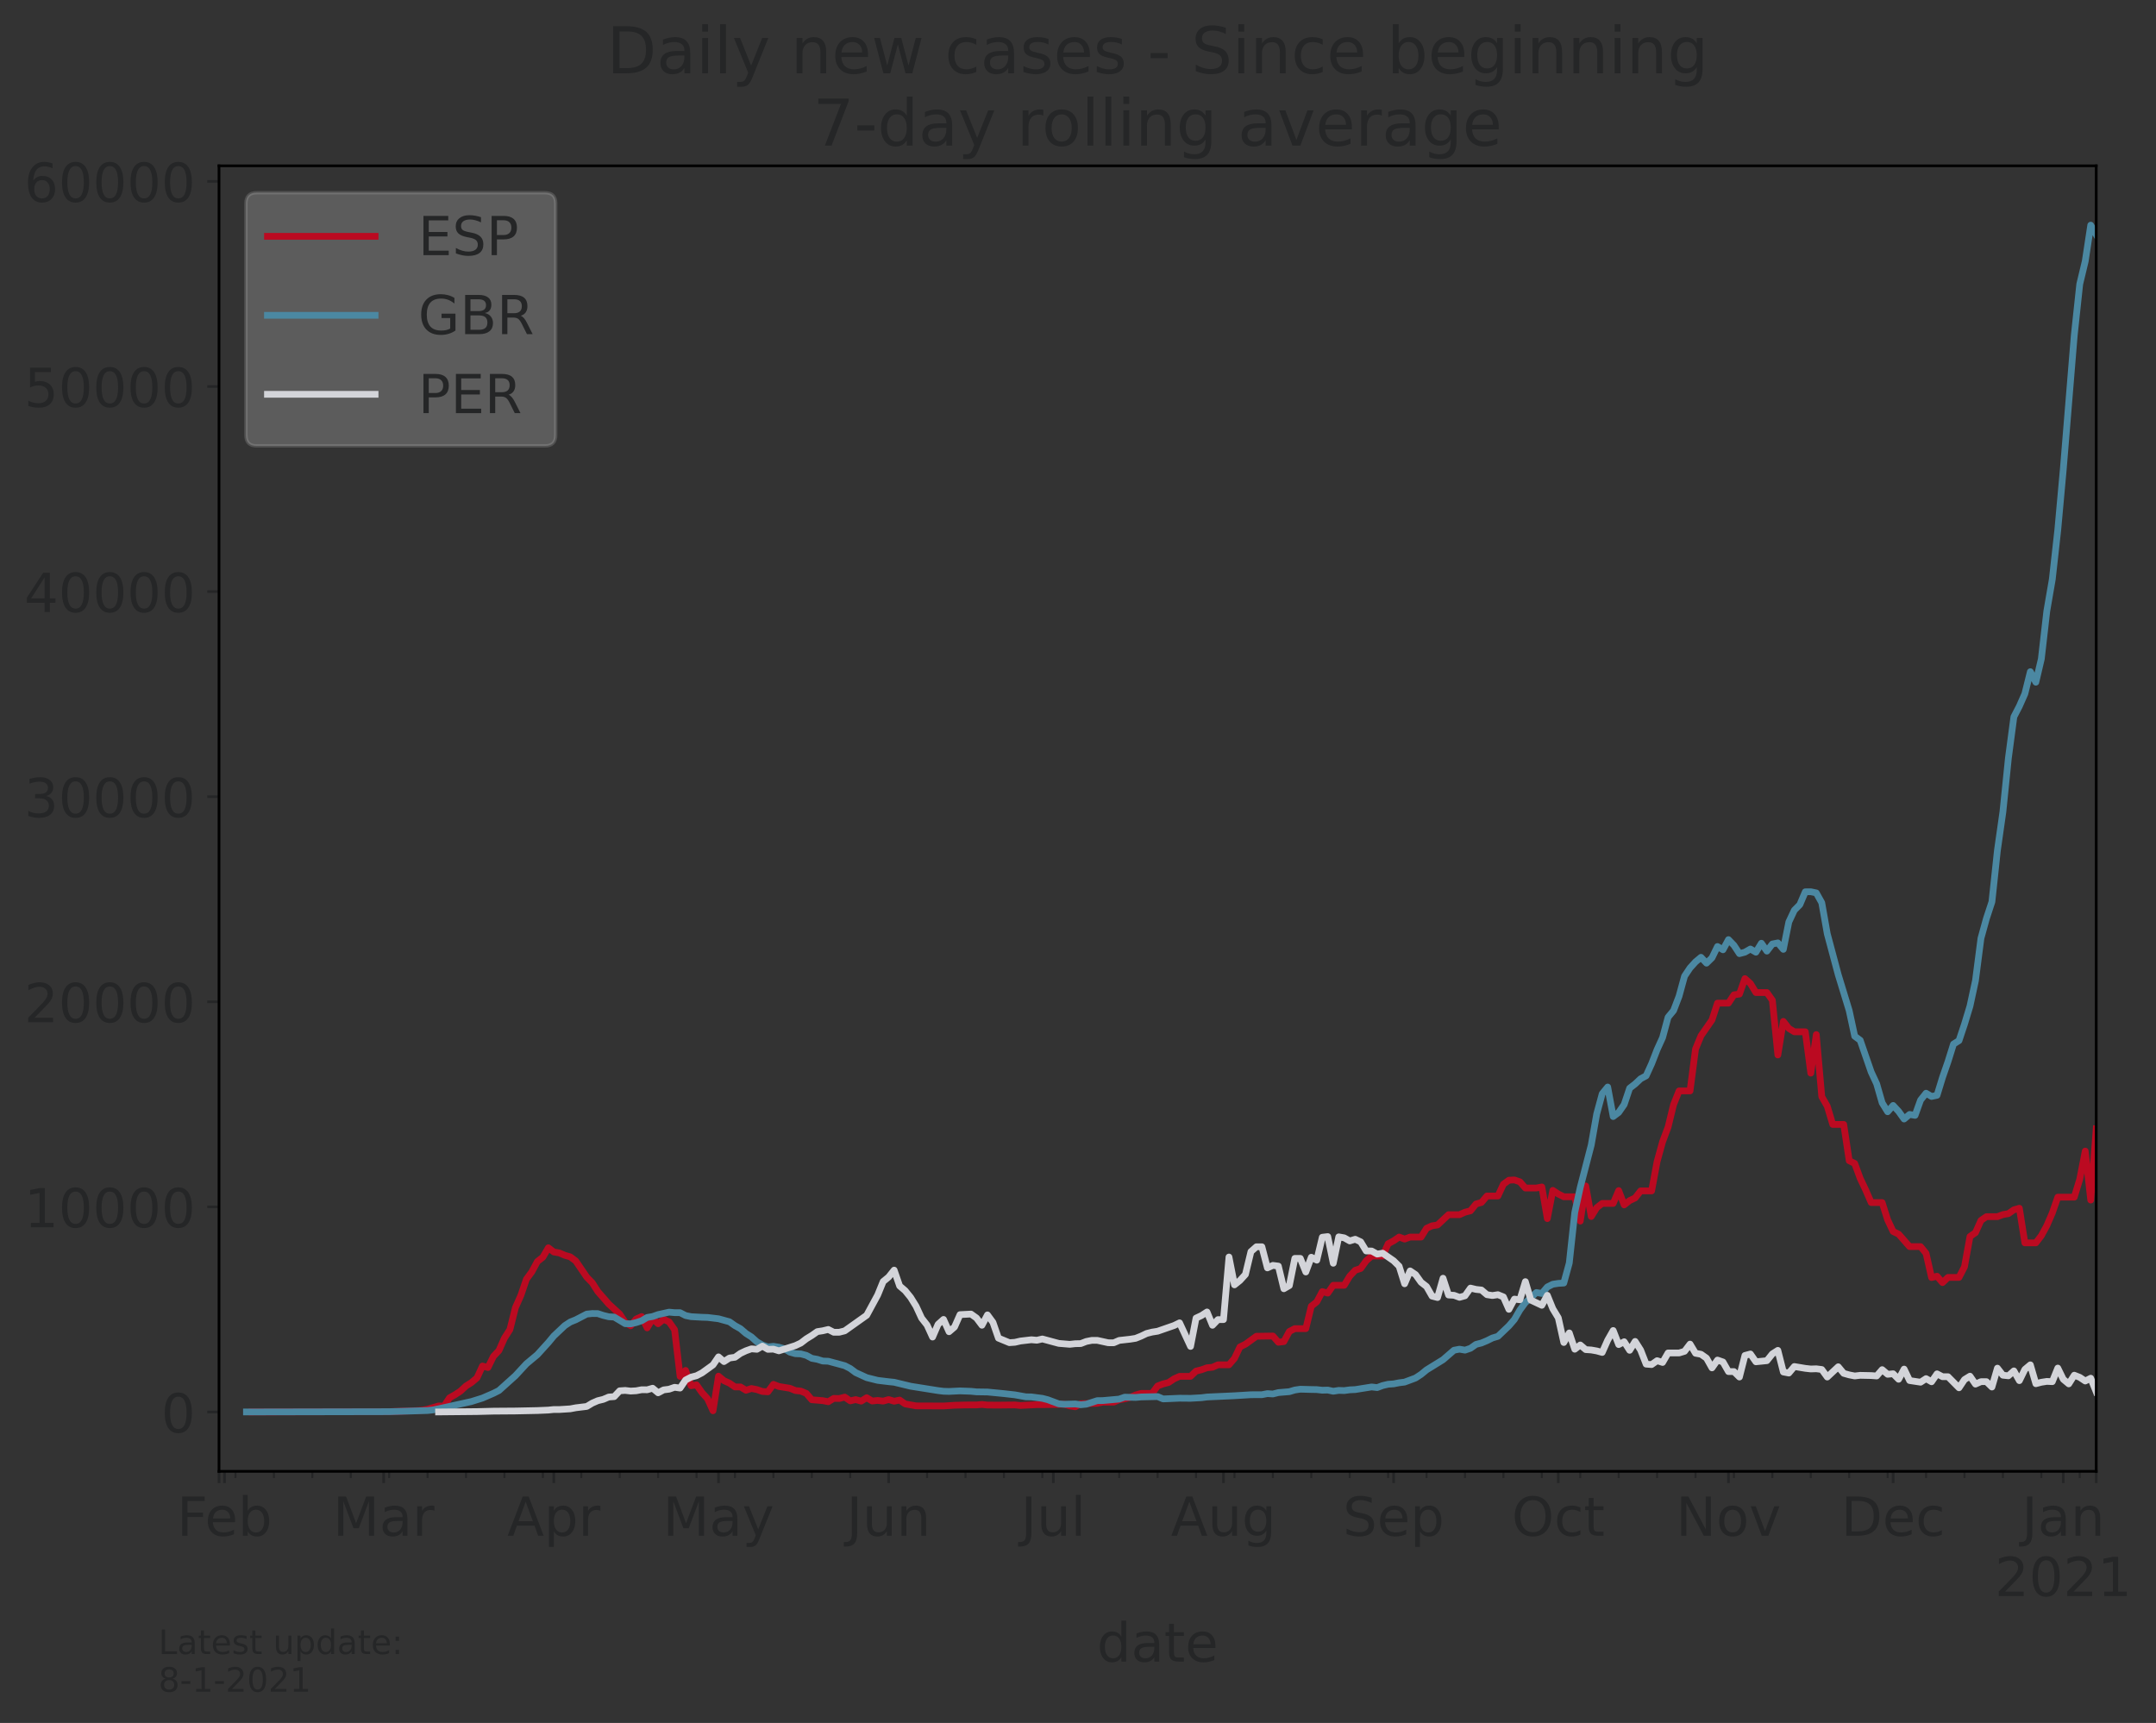 <?xml version="1.0" encoding="utf-8" standalone="no"?>
<!DOCTYPE svg PUBLIC "-//W3C//DTD SVG 1.1//EN"
  "http://www.w3.org/Graphics/SVG/1.1/DTD/svg11.dtd">
<!-- Created with matplotlib (https://matplotlib.org/) -->
<svg height="512.168pt" version="1.1" viewBox="0 0 640.871 512.168" width="640.871pt" xmlns="http://www.w3.org/2000/svg" xmlns:xlink="http://www.w3.org/1999/xlink">
 <rect x="0" y="0" width="640.871" height="512.168" fill="#333333" stroke="none"/>
 <defs>
  <style type="text/css">*{stroke-linecap:butt;stroke-linejoin:round;}</style>
 </defs>
 <g id="figure_1">
  <g id="patch_1">
   <path d="M 0 512.168 
L 640.871 512.168 
L 640.871 0 
L 0 0 
z
" style="fill:none;"/>
  </g>
  <g id="axes_1">
   <g id="patch_2">
    <path d="M 65.1 437.369 
L 623.1 437.369 
L 623.1 49.289 
L 65.1 49.289 
z
" style="fill:none;"/>
   </g>
   <g id="matplotlib.axis_1">
    <g id="xtick_1">
     <g id="line2d_1">
      <defs>
       <path d="M 0 0 
L 0 3.5 
" id="m47ef80c4b7" style="stroke:#252627;stroke-width:0.8;"/>
      </defs>
      <g>
       <use style="fill:#252627;stroke:#252627;stroke-width:0.8;" x="65.1" xlink:href="#m47ef80c4b7" y="437.369"/>
      </g>
     </g>
    </g>
    <g id="xtick_2">
     <g id="line2d_2">
      <g>
       <use style="fill:#252627;stroke:#252627;stroke-width:0.8;" x="66.732" xlink:href="#m47ef80c4b7" y="437.369"/>
      </g>
     </g>
     <g id="text_1">
      <!-- Feb -->
      <g style="fill:#252627;" transform="translate(52.569 456.526)scale(0.16 -0.16)">
       <defs>
        <path d="M 9.812 72.906 
L 51.703 72.906 
L 51.703 64.594 
L 19.672 64.594 
L 19.672 43.109 
L 48.578 43.109 
L 48.578 34.812 
L 19.672 34.812 
L 19.672 0 
L 9.812 0 
z
" id="DejaVuSans-70"/>
        <path d="M 56.203 29.594 
L 56.203 25.203 
L 14.891 25.203 
Q 15.484 15.922 20.484 11.062 
Q 25.484 6.203 34.422 6.203 
Q 39.594 6.203 44.453 7.469 
Q 49.312 8.734 54.109 11.281 
L 54.109 2.781 
Q 49.266 0.734 44.188 -0.344 
Q 39.109 -1.422 33.891 -1.422 
Q 20.797 -1.422 13.156 6.188 
Q 5.516 13.812 5.516 26.812 
Q 5.516 40.234 12.766 48.109 
Q 20.016 56 32.328 56 
Q 43.359 56 49.781 48.891 
Q 56.203 41.797 56.203 29.594 
z
M 47.219 32.234 
Q 47.125 39.594 43.094 43.984 
Q 39.062 48.391 32.422 48.391 
Q 24.906 48.391 20.391 44.141 
Q 15.875 39.891 15.188 32.172 
z
" id="DejaVuSans-101"/>
        <path d="M 48.688 27.297 
Q 48.688 37.203 44.609 42.844 
Q 40.531 48.484 33.406 48.484 
Q 26.266 48.484 22.188 42.844 
Q 18.109 37.203 18.109 27.297 
Q 18.109 17.391 22.188 11.75 
Q 26.266 6.109 33.406 6.109 
Q 40.531 6.109 44.609 11.75 
Q 48.688 17.391 48.688 27.297 
z
M 18.109 46.391 
Q 20.953 51.266 25.266 53.625 
Q 29.594 56 35.594 56 
Q 45.562 56 51.781 48.094 
Q 58.016 40.188 58.016 27.297 
Q 58.016 14.406 51.781 6.484 
Q 45.562 -1.422 35.594 -1.422 
Q 29.594 -1.422 25.266 0.953 
Q 20.953 3.328 18.109 8.203 
L 18.109 0 
L 9.078 0 
L 9.078 75.984 
L 18.109 75.984 
z
" id="DejaVuSans-98"/>
       </defs>
       <use xlink:href="#DejaVuSans-70"/>
       <use x="52.02" xlink:href="#DejaVuSans-101"/>
       <use x="113.543" xlink:href="#DejaVuSans-98"/>
      </g>
     </g>
    </g>
    <g id="xtick_3">
     <g id="line2d_3">
      <g>
       <use style="fill:#252627;stroke:#252627;stroke-width:0.8;" x="114.047" xlink:href="#m47ef80c4b7" y="437.369"/>
      </g>
     </g>
     <g id="text_2">
      <!-- Mar -->
      <g style="fill:#252627;" transform="translate(98.954 456.526)scale(0.16 -0.16)">
       <defs>
        <path d="M 9.812 72.906 
L 24.516 72.906 
L 43.109 23.297 
L 61.812 72.906 
L 76.516 72.906 
L 76.516 0 
L 66.891 0 
L 66.891 64.016 
L 48.094 14.016 
L 38.188 14.016 
L 19.391 64.016 
L 19.391 0 
L 9.812 0 
z
" id="DejaVuSans-77"/>
        <path d="M 34.281 27.484 
Q 23.391 27.484 19.188 25 
Q 14.984 22.516 14.984 16.5 
Q 14.984 11.719 18.141 8.906 
Q 21.297 6.109 26.703 6.109 
Q 34.188 6.109 38.703 11.406 
Q 43.219 16.703 43.219 25.484 
L 43.219 27.484 
z
M 52.203 31.203 
L 52.203 0 
L 43.219 0 
L 43.219 8.297 
Q 40.141 3.328 35.547 0.953 
Q 30.953 -1.422 24.312 -1.422 
Q 15.922 -1.422 10.953 3.297 
Q 6 8.016 6 15.922 
Q 6 25.141 12.172 29.828 
Q 18.359 34.516 30.609 34.516 
L 43.219 34.516 
L 43.219 35.406 
Q 43.219 41.609 39.141 45 
Q 35.062 48.391 27.688 48.391 
Q 23 48.391 18.547 47.266 
Q 14.109 46.141 10.016 43.891 
L 10.016 52.203 
Q 14.938 54.109 19.578 55.047 
Q 24.219 56 28.609 56 
Q 40.484 56 46.344 49.844 
Q 52.203 43.703 52.203 31.203 
z
" id="DejaVuSans-97"/>
        <path d="M 41.109 46.297 
Q 39.594 47.172 37.812 47.578 
Q 36.031 48 33.891 48 
Q 26.266 48 22.188 43.047 
Q 18.109 38.094 18.109 28.812 
L 18.109 0 
L 9.078 0 
L 9.078 54.688 
L 18.109 54.688 
L 18.109 46.188 
Q 20.953 51.172 25.484 53.578 
Q 30.031 56 36.531 56 
Q 37.453 56 38.578 55.875 
Q 39.703 55.766 41.062 55.516 
z
" id="DejaVuSans-114"/>
       </defs>
       <use xlink:href="#DejaVuSans-77"/>
       <use x="86.279" xlink:href="#DejaVuSans-97"/>
       <use x="147.559" xlink:href="#DejaVuSans-114"/>
      </g>
     </g>
    </g>
    <g id="xtick_4">
     <g id="line2d_4">
      <g>
       <use style="fill:#252627;stroke:#252627;stroke-width:0.8;" x="164.626" xlink:href="#m47ef80c4b7" y="437.369"/>
      </g>
     </g>
     <g id="text_3">
      <!-- Apr -->
      <g style="fill:#252627;" transform="translate(150.786 456.526)scale(0.16 -0.16)">
       <defs>
        <path d="M 34.188 63.188 
L 20.797 26.906 
L 47.609 26.906 
z
M 28.609 72.906 
L 39.797 72.906 
L 67.578 0 
L 57.328 0 
L 50.688 18.703 
L 17.828 18.703 
L 11.188 0 
L 0.781 0 
z
" id="DejaVuSans-65"/>
        <path d="M 18.109 8.203 
L 18.109 -20.797 
L 9.078 -20.797 
L 9.078 54.688 
L 18.109 54.688 
L 18.109 46.391 
Q 20.953 51.266 25.266 53.625 
Q 29.594 56 35.594 56 
Q 45.562 56 51.781 48.094 
Q 58.016 40.188 58.016 27.297 
Q 58.016 14.406 51.781 6.484 
Q 45.562 -1.422 35.594 -1.422 
Q 29.594 -1.422 25.266 0.953 
Q 20.953 3.328 18.109 8.203 
z
M 48.688 27.297 
Q 48.688 37.203 44.609 42.844 
Q 40.531 48.484 33.406 48.484 
Q 26.266 48.484 22.188 42.844 
Q 18.109 37.203 18.109 27.297 
Q 18.109 17.391 22.188 11.75 
Q 26.266 6.109 33.406 6.109 
Q 40.531 6.109 44.609 11.75 
Q 48.688 17.391 48.688 27.297 
z
" id="DejaVuSans-112"/>
       </defs>
       <use xlink:href="#DejaVuSans-65"/>
       <use x="68.408" xlink:href="#DejaVuSans-112"/>
       <use x="131.885" xlink:href="#DejaVuSans-114"/>
      </g>
     </g>
    </g>
    <g id="xtick_5">
     <g id="line2d_5">
      <g>
       <use style="fill:#252627;stroke:#252627;stroke-width:0.8;" x="213.574" xlink:href="#m47ef80c4b7" y="437.369"/>
      </g>
     </g>
     <g id="text_4">
      <!-- May -->
      <g style="fill:#252627;" transform="translate(197.034 456.526)scale(0.16 -0.16)">
       <defs>
        <path d="M 32.172 -5.078 
Q 28.375 -14.844 24.75 -17.812 
Q 21.141 -20.797 15.094 -20.797 
L 7.906 -20.797 
L 7.906 -13.281 
L 13.188 -13.281 
Q 16.891 -13.281 18.938 -11.516 
Q 21 -9.766 23.484 -3.219 
L 25.094 0.875 
L 2.984 54.688 
L 12.5 54.688 
L 29.594 11.922 
L 46.688 54.688 
L 56.203 54.688 
z
" id="DejaVuSans-121"/>
       </defs>
       <use xlink:href="#DejaVuSans-77"/>
       <use x="86.279" xlink:href="#DejaVuSans-97"/>
       <use x="147.559" xlink:href="#DejaVuSans-121"/>
      </g>
     </g>
    </g>
    <g id="xtick_6">
     <g id="line2d_6">
      <g>
       <use style="fill:#252627;stroke:#252627;stroke-width:0.8;" x="264.153" xlink:href="#m47ef80c4b7" y="437.369"/>
      </g>
     </g>
     <g id="text_5">
      <!-- Jun -->
      <g style="fill:#252627;" transform="translate(251.653 456.526)scale(0.16 -0.16)">
       <defs>
        <path d="M 9.812 72.906 
L 19.672 72.906 
L 19.672 5.078 
Q 19.672 -8.109 14.672 -14.062 
Q 9.672 -20.016 -1.422 -20.016 
L -5.172 -20.016 
L -5.172 -11.719 
L -2.094 -11.719 
Q 4.438 -11.719 7.125 -8.047 
Q 9.812 -4.391 9.812 5.078 
z
" id="DejaVuSans-74"/>
        <path d="M 8.5 21.578 
L 8.5 54.688 
L 17.484 54.688 
L 17.484 21.922 
Q 17.484 14.156 20.5 10.266 
Q 23.531 6.391 29.594 6.391 
Q 36.859 6.391 41.078 11.031 
Q 45.312 15.672 45.312 23.688 
L 45.312 54.688 
L 54.297 54.688 
L 54.297 0 
L 45.312 0 
L 45.312 8.406 
Q 42.047 3.422 37.719 1 
Q 33.406 -1.422 27.688 -1.422 
Q 18.266 -1.422 13.375 4.438 
Q 8.5 10.297 8.5 21.578 
z
M 31.109 56 
z
" id="DejaVuSans-117"/>
        <path d="M 54.891 33.016 
L 54.891 0 
L 45.906 0 
L 45.906 32.719 
Q 45.906 40.484 42.875 44.328 
Q 39.844 48.188 33.797 48.188 
Q 26.516 48.188 22.312 43.547 
Q 18.109 38.922 18.109 30.906 
L 18.109 0 
L 9.078 0 
L 9.078 54.688 
L 18.109 54.688 
L 18.109 46.188 
Q 21.344 51.125 25.703 53.562 
Q 30.078 56 35.797 56 
Q 45.219 56 50.047 50.172 
Q 54.891 44.344 54.891 33.016 
z
" id="DejaVuSans-110"/>
       </defs>
       <use xlink:href="#DejaVuSans-74"/>
       <use x="29.492" xlink:href="#DejaVuSans-117"/>
       <use x="92.871" xlink:href="#DejaVuSans-110"/>
      </g>
     </g>
    </g>
    <g id="xtick_7">
     <g id="line2d_7">
      <g>
       <use style="fill:#252627;stroke:#252627;stroke-width:0.8;" x="313.1" xlink:href="#m47ef80c4b7" y="437.369"/>
      </g>
     </g>
     <g id="text_6">
      <!-- Jul -->
      <g style="fill:#252627;" transform="translate(303.447 456.526)scale(0.16 -0.16)">
       <defs>
        <path d="M 9.422 75.984 
L 18.406 75.984 
L 18.406 0 
L 9.422 0 
z
" id="DejaVuSans-108"/>
       </defs>
       <use xlink:href="#DejaVuSans-74"/>
       <use x="29.492" xlink:href="#DejaVuSans-117"/>
       <use x="92.871" xlink:href="#DejaVuSans-108"/>
      </g>
     </g>
    </g>
    <g id="xtick_8">
     <g id="line2d_8">
      <g>
       <use style="fill:#252627;stroke:#252627;stroke-width:0.8;" x="363.679" xlink:href="#m47ef80c4b7" y="437.369"/>
      </g>
     </g>
     <g id="text_7">
      <!-- Aug -->
      <g style="fill:#252627;" transform="translate(348.058 456.526)scale(0.16 -0.16)">
       <defs>
        <path d="M 45.406 27.984 
Q 45.406 37.75 41.375 43.109 
Q 37.359 48.484 30.078 48.484 
Q 22.859 48.484 18.828 43.109 
Q 14.797 37.75 14.797 27.984 
Q 14.797 18.266 18.828 12.891 
Q 22.859 7.516 30.078 7.516 
Q 37.359 7.516 41.375 12.891 
Q 45.406 18.266 45.406 27.984 
z
M 54.391 6.781 
Q 54.391 -7.172 48.188 -13.984 
Q 42 -20.797 29.203 -20.797 
Q 24.469 -20.797 20.266 -20.094 
Q 16.062 -19.391 12.109 -17.922 
L 12.109 -9.188 
Q 16.062 -11.328 19.922 -12.344 
Q 23.781 -13.375 27.781 -13.375 
Q 36.625 -13.375 41.016 -8.766 
Q 45.406 -4.156 45.406 5.172 
L 45.406 9.625 
Q 42.625 4.781 38.281 2.391 
Q 33.938 0 27.875 0 
Q 17.828 0 11.672 7.656 
Q 5.516 15.328 5.516 27.984 
Q 5.516 40.672 11.672 48.328 
Q 17.828 56 27.875 56 
Q 33.938 56 38.281 53.609 
Q 42.625 51.219 45.406 46.391 
L 45.406 54.688 
L 54.391 54.688 
z
" id="DejaVuSans-103"/>
       </defs>
       <use xlink:href="#DejaVuSans-65"/>
       <use x="68.408" xlink:href="#DejaVuSans-117"/>
       <use x="131.787" xlink:href="#DejaVuSans-103"/>
      </g>
     </g>
    </g>
    <g id="xtick_9">
     <g id="line2d_9">
      <g>
       <use style="fill:#252627;stroke:#252627;stroke-width:0.8;" x="414.258" xlink:href="#m47ef80c4b7" y="437.369"/>
      </g>
     </g>
     <g id="text_8">
      <!-- Sep -->
      <g style="fill:#252627;" transform="translate(399.178 456.526)scale(0.16 -0.16)">
       <defs>
        <path d="M 53.516 70.516 
L 53.516 60.891 
Q 47.906 63.578 42.922 64.891 
Q 37.938 66.219 33.297 66.219 
Q 25.25 66.219 20.875 63.094 
Q 16.5 59.969 16.5 54.203 
Q 16.5 49.359 19.406 46.891 
Q 22.312 44.438 30.422 42.922 
L 36.375 41.703 
Q 47.406 39.594 52.656 34.297 
Q 57.906 29 57.906 20.125 
Q 57.906 9.516 50.797 4.047 
Q 43.703 -1.422 29.984 -1.422 
Q 24.812 -1.422 18.969 -0.25 
Q 13.141 0.922 6.891 3.219 
L 6.891 13.375 
Q 12.891 10.016 18.656 8.297 
Q 24.422 6.594 29.984 6.594 
Q 38.422 6.594 43.016 9.906 
Q 47.609 13.234 47.609 19.391 
Q 47.609 24.75 44.312 27.781 
Q 41.016 30.812 33.5 32.328 
L 27.484 33.5 
Q 16.453 35.688 11.516 40.375 
Q 6.594 45.062 6.594 53.422 
Q 6.594 63.094 13.406 68.656 
Q 20.219 74.219 32.172 74.219 
Q 37.312 74.219 42.625 73.281 
Q 47.953 72.359 53.516 70.516 
z
" id="DejaVuSans-83"/>
       </defs>
       <use xlink:href="#DejaVuSans-83"/>
       <use x="63.477" xlink:href="#DejaVuSans-101"/>
       <use x="125" xlink:href="#DejaVuSans-112"/>
      </g>
     </g>
    </g>
    <g id="xtick_10">
     <g id="line2d_10">
      <g>
       <use style="fill:#252627;stroke:#252627;stroke-width:0.8;" x="463.205" xlink:href="#m47ef80c4b7" y="437.369"/>
      </g>
     </g>
     <g id="text_9">
      <!-- Oct -->
      <g style="fill:#252627;" transform="translate(449.373 456.526)scale(0.16 -0.16)">
       <defs>
        <path d="M 39.406 66.219 
Q 28.656 66.219 22.328 58.203 
Q 16.016 50.203 16.016 36.375 
Q 16.016 22.609 22.328 14.594 
Q 28.656 6.594 39.406 6.594 
Q 50.141 6.594 56.422 14.594 
Q 62.703 22.609 62.703 36.375 
Q 62.703 50.203 56.422 58.203 
Q 50.141 66.219 39.406 66.219 
z
M 39.406 74.219 
Q 54.734 74.219 63.906 63.938 
Q 73.094 53.656 73.094 36.375 
Q 73.094 19.141 63.906 8.859 
Q 54.734 -1.422 39.406 -1.422 
Q 24.031 -1.422 14.812 8.828 
Q 5.609 19.094 5.609 36.375 
Q 5.609 53.656 14.812 63.938 
Q 24.031 74.219 39.406 74.219 
z
" id="DejaVuSans-79"/>
        <path d="M 48.781 52.594 
L 48.781 44.188 
Q 44.969 46.297 41.141 47.344 
Q 37.312 48.391 33.406 48.391 
Q 24.656 48.391 19.812 42.844 
Q 14.984 37.312 14.984 27.297 
Q 14.984 17.281 19.812 11.734 
Q 24.656 6.203 33.406 6.203 
Q 37.312 6.203 41.141 7.25 
Q 44.969 8.297 48.781 10.406 
L 48.781 2.094 
Q 45.016 0.344 40.984 -0.531 
Q 36.969 -1.422 32.422 -1.422 
Q 20.062 -1.422 12.781 6.344 
Q 5.516 14.109 5.516 27.297 
Q 5.516 40.672 12.859 48.328 
Q 20.219 56 33.016 56 
Q 37.156 56 41.109 55.141 
Q 45.062 54.297 48.781 52.594 
z
" id="DejaVuSans-99"/>
        <path d="M 18.312 70.219 
L 18.312 54.688 
L 36.812 54.688 
L 36.812 47.703 
L 18.312 47.703 
L 18.312 18.016 
Q 18.312 11.328 20.141 9.422 
Q 21.969 7.516 27.594 7.516 
L 36.812 7.516 
L 36.812 0 
L 27.594 0 
Q 17.188 0 13.234 3.875 
Q 9.281 7.766 9.281 18.016 
L 9.281 47.703 
L 2.688 47.703 
L 2.688 54.688 
L 9.281 54.688 
L 9.281 70.219 
z
" id="DejaVuSans-116"/>
       </defs>
       <use xlink:href="#DejaVuSans-79"/>
       <use x="78.711" xlink:href="#DejaVuSans-99"/>
       <use x="133.691" xlink:href="#DejaVuSans-116"/>
      </g>
     </g>
    </g>
    <g id="xtick_11">
     <g id="line2d_11">
      <g>
       <use style="fill:#252627;stroke:#252627;stroke-width:0.8;" x="513.784" xlink:href="#m47ef80c4b7" y="437.369"/>
      </g>
     </g>
     <g id="text_10">
      <!-- Nov -->
      <g style="fill:#252627;" transform="translate(498.169 456.526)scale(0.16 -0.16)">
       <defs>
        <path d="M 9.812 72.906 
L 23.094 72.906 
L 55.422 11.922 
L 55.422 72.906 
L 64.984 72.906 
L 64.984 0 
L 51.703 0 
L 19.391 60.984 
L 19.391 0 
L 9.812 0 
z
" id="DejaVuSans-78"/>
        <path d="M 30.609 48.391 
Q 23.391 48.391 19.188 42.75 
Q 14.984 37.109 14.984 27.297 
Q 14.984 17.484 19.156 11.844 
Q 23.344 6.203 30.609 6.203 
Q 37.797 6.203 41.984 11.859 
Q 46.188 17.531 46.188 27.297 
Q 46.188 37.016 41.984 42.703 
Q 37.797 48.391 30.609 48.391 
z
M 30.609 56 
Q 42.328 56 49.016 48.375 
Q 55.719 40.766 55.719 27.297 
Q 55.719 13.875 49.016 6.219 
Q 42.328 -1.422 30.609 -1.422 
Q 18.844 -1.422 12.172 6.219 
Q 5.516 13.875 5.516 27.297 
Q 5.516 40.766 12.172 48.375 
Q 18.844 56 30.609 56 
z
" id="DejaVuSans-111"/>
        <path d="M 2.984 54.688 
L 12.5 54.688 
L 29.594 8.797 
L 46.688 54.688 
L 56.203 54.688 
L 35.688 0 
L 23.484 0 
z
" id="DejaVuSans-118"/>
       </defs>
       <use xlink:href="#DejaVuSans-78"/>
       <use x="74.805" xlink:href="#DejaVuSans-111"/>
       <use x="135.986" xlink:href="#DejaVuSans-118"/>
      </g>
     </g>
    </g>
    <g id="xtick_12">
     <g id="line2d_12">
      <g>
       <use style="fill:#252627;stroke:#252627;stroke-width:0.8;" x="562.732" xlink:href="#m47ef80c4b7" y="437.369"/>
      </g>
     </g>
     <g id="text_11">
      <!-- Dec -->
      <g style="fill:#252627;" transform="translate(547.25 456.526)scale(0.16 -0.16)">
       <defs>
        <path d="M 19.672 64.797 
L 19.672 8.109 
L 31.594 8.109 
Q 46.688 8.109 53.688 14.938 
Q 60.688 21.781 60.688 36.531 
Q 60.688 51.172 53.688 57.984 
Q 46.688 64.797 31.594 64.797 
z
M 9.812 72.906 
L 30.078 72.906 
Q 51.266 72.906 61.172 64.094 
Q 71.094 55.281 71.094 36.531 
Q 71.094 17.672 61.125 8.828 
Q 51.172 0 30.078 0 
L 9.812 0 
z
" id="DejaVuSans-68"/>
       </defs>
       <use xlink:href="#DejaVuSans-68"/>
       <use x="77.002" xlink:href="#DejaVuSans-101"/>
       <use x="138.525" xlink:href="#DejaVuSans-99"/>
      </g>
     </g>
    </g>
    <g id="xtick_13">
     <g id="line2d_13">
      <g>
       <use style="fill:#252627;stroke:#252627;stroke-width:0.8;" x="613.311" xlink:href="#m47ef80c4b7" y="437.369"/>
      </g>
     </g>
     <g id="text_12">
      <!-- Jan -->
      <g style="fill:#252627;" transform="translate(600.978 456.526)scale(0.16 -0.16)">
       <use xlink:href="#DejaVuSans-74"/>
       <use x="29.492" xlink:href="#DejaVuSans-97"/>
       <use x="90.771" xlink:href="#DejaVuSans-110"/>
      </g>
      <!-- 2021 -->
      <g style="fill:#252627;" transform="translate(592.951 474.443)scale(0.16 -0.16)">
       <defs>
        <path d="M 19.188 8.297 
L 53.609 8.297 
L 53.609 0 
L 7.328 0 
L 7.328 8.297 
Q 12.938 14.109 22.625 23.891 
Q 32.328 33.688 34.812 36.531 
Q 39.547 41.844 41.422 45.531 
Q 43.312 49.219 43.312 52.781 
Q 43.312 58.594 39.234 62.25 
Q 35.156 65.922 28.609 65.922 
Q 23.969 65.922 18.812 64.312 
Q 13.672 62.703 7.812 59.422 
L 7.812 69.391 
Q 13.766 71.781 18.938 73 
Q 24.125 74.219 28.422 74.219 
Q 39.75 74.219 46.484 68.547 
Q 53.219 62.891 53.219 53.422 
Q 53.219 48.922 51.531 44.891 
Q 49.859 40.875 45.406 35.406 
Q 44.188 33.984 37.641 27.219 
Q 31.109 20.453 19.188 8.297 
z
" id="DejaVuSans-50"/>
        <path d="M 31.781 66.406 
Q 24.172 66.406 20.328 58.906 
Q 16.5 51.422 16.5 36.375 
Q 16.5 21.391 20.328 13.891 
Q 24.172 6.391 31.781 6.391 
Q 39.453 6.391 43.281 13.891 
Q 47.125 21.391 47.125 36.375 
Q 47.125 51.422 43.281 58.906 
Q 39.453 66.406 31.781 66.406 
z
M 31.781 74.219 
Q 44.047 74.219 50.516 64.516 
Q 56.984 54.828 56.984 36.375 
Q 56.984 17.969 50.516 8.266 
Q 44.047 -1.422 31.781 -1.422 
Q 19.531 -1.422 13.062 8.266 
Q 6.594 17.969 6.594 36.375 
Q 6.594 54.828 13.062 64.516 
Q 19.531 74.219 31.781 74.219 
z
" id="DejaVuSans-48"/>
        <path d="M 12.406 8.297 
L 28.516 8.297 
L 28.516 63.922 
L 10.984 60.406 
L 10.984 69.391 
L 28.422 72.906 
L 38.281 72.906 
L 38.281 8.297 
L 54.391 8.297 
L 54.391 0 
L 12.406 0 
z
" id="DejaVuSans-49"/>
       </defs>
       <use xlink:href="#DejaVuSans-50"/>
       <use x="63.623" xlink:href="#DejaVuSans-48"/>
       <use x="127.246" xlink:href="#DejaVuSans-50"/>
       <use x="190.869" xlink:href="#DejaVuSans-49"/>
      </g>
     </g>
    </g>
    <g id="xtick_14">
     <g id="line2d_14">
      <g>
       <use style="fill:#252627;stroke:#252627;stroke-width:0.8;" x="623.1" xlink:href="#m47ef80c4b7" y="437.369"/>
      </g>
     </g>
    </g>
    <g id="xtick_15">
     <g id="line2d_15">
      <defs>
       <path d="M 0 0 
L 0 2 
" id="m237f6b1506" style="stroke:#252627;stroke-width:0.6;"/>
      </defs>
      <g>
       <use style="fill:#252627;stroke:#252627;stroke-width:0.6;" x="69.995" xlink:href="#m237f6b1506" y="437.369"/>
      </g>
     </g>
    </g>
    <g id="xtick_16">
     <g id="line2d_16">
      <g>
       <use style="fill:#252627;stroke:#252627;stroke-width:0.6;" x="81.416" xlink:href="#m237f6b1506" y="437.369"/>
      </g>
     </g>
    </g>
    <g id="xtick_17">
     <g id="line2d_17">
      <g>
       <use style="fill:#252627;stroke:#252627;stroke-width:0.6;" x="92.837" xlink:href="#m237f6b1506" y="437.369"/>
      </g>
     </g>
    </g>
    <g id="xtick_18">
     <g id="line2d_18">
      <g>
       <use style="fill:#252627;stroke:#252627;stroke-width:0.6;" x="104.258" xlink:href="#m237f6b1506" y="437.369"/>
      </g>
     </g>
    </g>
    <g id="xtick_19">
     <g id="line2d_19">
      <g>
       <use style="fill:#252627;stroke:#252627;stroke-width:0.6;" x="115.679" xlink:href="#m237f6b1506" y="437.369"/>
      </g>
     </g>
    </g>
    <g id="xtick_20">
     <g id="line2d_20">
      <g>
       <use style="fill:#252627;stroke:#252627;stroke-width:0.6;" x="127.1" xlink:href="#m237f6b1506" y="437.369"/>
      </g>
     </g>
    </g>
    <g id="xtick_21">
     <g id="line2d_21">
      <g>
       <use style="fill:#252627;stroke:#252627;stroke-width:0.6;" x="138.521" xlink:href="#m237f6b1506" y="437.369"/>
      </g>
     </g>
    </g>
    <g id="xtick_22">
     <g id="line2d_22">
      <g>
       <use style="fill:#252627;stroke:#252627;stroke-width:0.6;" x="149.942" xlink:href="#m237f6b1506" y="437.369"/>
      </g>
     </g>
    </g>
    <g id="xtick_23">
     <g id="line2d_23">
      <g>
       <use style="fill:#252627;stroke:#252627;stroke-width:0.6;" x="161.363" xlink:href="#m237f6b1506" y="437.369"/>
      </g>
     </g>
    </g>
    <g id="xtick_24">
     <g id="line2d_24">
      <g>
       <use style="fill:#252627;stroke:#252627;stroke-width:0.6;" x="172.784" xlink:href="#m237f6b1506" y="437.369"/>
      </g>
     </g>
    </g>
    <g id="xtick_25">
     <g id="line2d_25">
      <g>
       <use style="fill:#252627;stroke:#252627;stroke-width:0.6;" x="184.205" xlink:href="#m237f6b1506" y="437.369"/>
      </g>
     </g>
    </g>
    <g id="xtick_26">
     <g id="line2d_26">
      <g>
       <use style="fill:#252627;stroke:#252627;stroke-width:0.6;" x="195.626" xlink:href="#m237f6b1506" y="437.369"/>
      </g>
     </g>
    </g>
    <g id="xtick_27">
     <g id="line2d_27">
      <g>
       <use style="fill:#252627;stroke:#252627;stroke-width:0.6;" x="207.047" xlink:href="#m237f6b1506" y="437.369"/>
      </g>
     </g>
    </g>
    <g id="xtick_28">
     <g id="line2d_28">
      <g>
       <use style="fill:#252627;stroke:#252627;stroke-width:0.6;" x="218.468" xlink:href="#m237f6b1506" y="437.369"/>
      </g>
     </g>
    </g>
    <g id="xtick_29">
     <g id="line2d_29">
      <g>
       <use style="fill:#252627;stroke:#252627;stroke-width:0.6;" x="229.889" xlink:href="#m237f6b1506" y="437.369"/>
      </g>
     </g>
    </g>
    <g id="xtick_30">
     <g id="line2d_30">
      <g>
       <use style="fill:#252627;stroke:#252627;stroke-width:0.6;" x="241.311" xlink:href="#m237f6b1506" y="437.369"/>
      </g>
     </g>
    </g>
    <g id="xtick_31">
     <g id="line2d_31">
      <g>
       <use style="fill:#252627;stroke:#252627;stroke-width:0.6;" x="252.732" xlink:href="#m237f6b1506" y="437.369"/>
      </g>
     </g>
    </g>
    <g id="xtick_32">
     <g id="line2d_32">
      <g>
       <use style="fill:#252627;stroke:#252627;stroke-width:0.6;" x="275.574" xlink:href="#m237f6b1506" y="437.369"/>
      </g>
     </g>
    </g>
    <g id="xtick_33">
     <g id="line2d_33">
      <g>
       <use style="fill:#252627;stroke:#252627;stroke-width:0.6;" x="286.995" xlink:href="#m237f6b1506" y="437.369"/>
      </g>
     </g>
    </g>
    <g id="xtick_34">
     <g id="line2d_34">
      <g>
       <use style="fill:#252627;stroke:#252627;stroke-width:0.6;" x="298.416" xlink:href="#m237f6b1506" y="437.369"/>
      </g>
     </g>
    </g>
    <g id="xtick_35">
     <g id="line2d_35">
      <g>
       <use style="fill:#252627;stroke:#252627;stroke-width:0.6;" x="309.837" xlink:href="#m237f6b1506" y="437.369"/>
      </g>
     </g>
    </g>
    <g id="xtick_36">
     <g id="line2d_36">
      <g>
       <use style="fill:#252627;stroke:#252627;stroke-width:0.6;" x="321.258" xlink:href="#m237f6b1506" y="437.369"/>
      </g>
     </g>
    </g>
    <g id="xtick_37">
     <g id="line2d_37">
      <g>
       <use style="fill:#252627;stroke:#252627;stroke-width:0.6;" x="332.679" xlink:href="#m237f6b1506" y="437.369"/>
      </g>
     </g>
    </g>
    <g id="xtick_38">
     <g id="line2d_38">
      <g>
       <use style="fill:#252627;stroke:#252627;stroke-width:0.6;" x="344.1" xlink:href="#m237f6b1506" y="437.369"/>
      </g>
     </g>
    </g>
    <g id="xtick_39">
     <g id="line2d_39">
      <g>
       <use style="fill:#252627;stroke:#252627;stroke-width:0.6;" x="355.521" xlink:href="#m237f6b1506" y="437.369"/>
      </g>
     </g>
    </g>
    <g id="xtick_40">
     <g id="line2d_40">
      <g>
       <use style="fill:#252627;stroke:#252627;stroke-width:0.6;" x="366.942" xlink:href="#m237f6b1506" y="437.369"/>
      </g>
     </g>
    </g>
    <g id="xtick_41">
     <g id="line2d_41">
      <g>
       <use style="fill:#252627;stroke:#252627;stroke-width:0.6;" x="378.363" xlink:href="#m237f6b1506" y="437.369"/>
      </g>
     </g>
    </g>
    <g id="xtick_42">
     <g id="line2d_42">
      <g>
       <use style="fill:#252627;stroke:#252627;stroke-width:0.6;" x="389.784" xlink:href="#m237f6b1506" y="437.369"/>
      </g>
     </g>
    </g>
    <g id="xtick_43">
     <g id="line2d_43">
      <g>
       <use style="fill:#252627;stroke:#252627;stroke-width:0.6;" x="401.205" xlink:href="#m237f6b1506" y="437.369"/>
      </g>
     </g>
    </g>
    <g id="xtick_44">
     <g id="line2d_44">
      <g>
       <use style="fill:#252627;stroke:#252627;stroke-width:0.6;" x="412.626" xlink:href="#m237f6b1506" y="437.369"/>
      </g>
     </g>
    </g>
    <g id="xtick_45">
     <g id="line2d_45">
      <g>
       <use style="fill:#252627;stroke:#252627;stroke-width:0.6;" x="424.047" xlink:href="#m237f6b1506" y="437.369"/>
      </g>
     </g>
    </g>
    <g id="xtick_46">
     <g id="line2d_46">
      <g>
       <use style="fill:#252627;stroke:#252627;stroke-width:0.6;" x="435.468" xlink:href="#m237f6b1506" y="437.369"/>
      </g>
     </g>
    </g>
    <g id="xtick_47">
     <g id="line2d_47">
      <g>
       <use style="fill:#252627;stroke:#252627;stroke-width:0.6;" x="446.889" xlink:href="#m237f6b1506" y="437.369"/>
      </g>
     </g>
    </g>
    <g id="xtick_48">
     <g id="line2d_48">
      <g>
       <use style="fill:#252627;stroke:#252627;stroke-width:0.6;" x="458.311" xlink:href="#m237f6b1506" y="437.369"/>
      </g>
     </g>
    </g>
    <g id="xtick_49">
     <g id="line2d_49">
      <g>
       <use style="fill:#252627;stroke:#252627;stroke-width:0.6;" x="469.732" xlink:href="#m237f6b1506" y="437.369"/>
      </g>
     </g>
    </g>
    <g id="xtick_50">
     <g id="line2d_50">
      <g>
       <use style="fill:#252627;stroke:#252627;stroke-width:0.6;" x="481.153" xlink:href="#m237f6b1506" y="437.369"/>
      </g>
     </g>
    </g>
    <g id="xtick_51">
     <g id="line2d_51">
      <g>
       <use style="fill:#252627;stroke:#252627;stroke-width:0.6;" x="492.574" xlink:href="#m237f6b1506" y="437.369"/>
      </g>
     </g>
    </g>
    <g id="xtick_52">
     <g id="line2d_52">
      <g>
       <use style="fill:#252627;stroke:#252627;stroke-width:0.6;" x="503.995" xlink:href="#m237f6b1506" y="437.369"/>
      </g>
     </g>
    </g>
    <g id="xtick_53">
     <g id="line2d_53">
      <g>
       <use style="fill:#252627;stroke:#252627;stroke-width:0.6;" x="515.416" xlink:href="#m237f6b1506" y="437.369"/>
      </g>
     </g>
    </g>
    <g id="xtick_54">
     <g id="line2d_54">
      <g>
       <use style="fill:#252627;stroke:#252627;stroke-width:0.6;" x="526.837" xlink:href="#m237f6b1506" y="437.369"/>
      </g>
     </g>
    </g>
    <g id="xtick_55">
     <g id="line2d_55">
      <g>
       <use style="fill:#252627;stroke:#252627;stroke-width:0.6;" x="538.258" xlink:href="#m237f6b1506" y="437.369"/>
      </g>
     </g>
    </g>
    <g id="xtick_56">
     <g id="line2d_56">
      <g>
       <use style="fill:#252627;stroke:#252627;stroke-width:0.6;" x="549.679" xlink:href="#m237f6b1506" y="437.369"/>
      </g>
     </g>
    </g>
    <g id="xtick_57">
     <g id="line2d_57">
      <g>
       <use style="fill:#252627;stroke:#252627;stroke-width:0.6;" x="561.1" xlink:href="#m237f6b1506" y="437.369"/>
      </g>
     </g>
    </g>
    <g id="xtick_58">
     <g id="line2d_58">
      <g>
       <use style="fill:#252627;stroke:#252627;stroke-width:0.6;" x="572.521" xlink:href="#m237f6b1506" y="437.369"/>
      </g>
     </g>
    </g>
    <g id="xtick_59">
     <g id="line2d_59">
      <g>
       <use style="fill:#252627;stroke:#252627;stroke-width:0.6;" x="583.942" xlink:href="#m237f6b1506" y="437.369"/>
      </g>
     </g>
    </g>
    <g id="xtick_60">
     <g id="line2d_60">
      <g>
       <use style="fill:#252627;stroke:#252627;stroke-width:0.6;" x="595.363" xlink:href="#m237f6b1506" y="437.369"/>
      </g>
     </g>
    </g>
    <g id="xtick_61">
     <g id="line2d_61">
      <g>
       <use style="fill:#252627;stroke:#252627;stroke-width:0.6;" x="606.784" xlink:href="#m237f6b1506" y="437.369"/>
      </g>
     </g>
    </g>
    <g id="xtick_62">
     <g id="line2d_62">
      <g>
       <use style="fill:#252627;stroke:#252627;stroke-width:0.6;" x="618.205" xlink:href="#m237f6b1506" y="437.369"/>
      </g>
     </g>
    </g>
    <g id="text_13">
     <!-- date -->
     <g style="fill:#252627;" transform="translate(326.06 493.928)scale(0.16 -0.16)">
      <defs>
       <path d="M 45.406 46.391 
L 45.406 75.984 
L 54.391 75.984 
L 54.391 0 
L 45.406 0 
L 45.406 8.203 
Q 42.578 3.328 38.25 0.953 
Q 33.938 -1.422 27.875 -1.422 
Q 17.969 -1.422 11.734 6.484 
Q 5.516 14.406 5.516 27.297 
Q 5.516 40.188 11.734 48.094 
Q 17.969 56 27.875 56 
Q 33.938 56 38.25 53.625 
Q 42.578 51.266 45.406 46.391 
z
M 14.797 27.297 
Q 14.797 17.391 18.875 11.75 
Q 22.953 6.109 30.078 6.109 
Q 37.203 6.109 41.297 11.75 
Q 45.406 17.391 45.406 27.297 
Q 45.406 37.203 41.297 42.844 
Q 37.203 48.484 30.078 48.484 
Q 22.953 48.484 18.875 42.844 
Q 14.797 37.203 14.797 27.297 
z
" id="DejaVuSans-100"/>
      </defs>
      <use xlink:href="#DejaVuSans-100"/>
      <use x="63.477" xlink:href="#DejaVuSans-97"/>
      <use x="124.756" xlink:href="#DejaVuSans-116"/>
      <use x="163.965" xlink:href="#DejaVuSans-101"/>
     </g>
    </g>
   </g>
   <g id="matplotlib.axis_2">
    <g id="ytick_1">
     <g id="line2d_63">
      <defs>
       <path d="M 0 0 
L -3.5 0 
" id="m46fa061ced" style="stroke:#252627;stroke-width:0.8;"/>
      </defs>
      <g>
       <use style="fill:#252627;stroke:#252627;stroke-width:0.8;" x="65.1" xlink:href="#m46fa061ced" y="419.729"/>
      </g>
     </g>
     <g id="text_14">
      <!-- 0 -->
      <g style="fill:#252627;" transform="translate(47.92 425.808)scale(0.16 -0.16)">
       <use xlink:href="#DejaVuSans-48"/>
      </g>
     </g>
    </g>
    <g id="ytick_2">
     <g id="line2d_64">
      <g>
       <use style="fill:#252627;stroke:#252627;stroke-width:0.8;" x="65.1" xlink:href="#m46fa061ced" y="358.761"/>
      </g>
     </g>
     <g id="text_15">
      <!-- 10000 -->
      <g style="fill:#252627;" transform="translate(7.2 364.839)scale(0.16 -0.16)">
       <use xlink:href="#DejaVuSans-49"/>
       <use x="63.623" xlink:href="#DejaVuSans-48"/>
       <use x="127.246" xlink:href="#DejaVuSans-48"/>
       <use x="190.869" xlink:href="#DejaVuSans-48"/>
       <use x="254.492" xlink:href="#DejaVuSans-48"/>
      </g>
     </g>
    </g>
    <g id="ytick_3">
     <g id="line2d_65">
      <g>
       <use style="fill:#252627;stroke:#252627;stroke-width:0.8;" x="65.1" xlink:href="#m46fa061ced" y="297.792"/>
      </g>
     </g>
     <g id="text_16">
      <!-- 20000 -->
      <g style="fill:#252627;" transform="translate(7.2 303.871)scale(0.16 -0.16)">
       <use xlink:href="#DejaVuSans-50"/>
       <use x="63.623" xlink:href="#DejaVuSans-48"/>
       <use x="127.246" xlink:href="#DejaVuSans-48"/>
       <use x="190.869" xlink:href="#DejaVuSans-48"/>
       <use x="254.492" xlink:href="#DejaVuSans-48"/>
      </g>
     </g>
    </g>
    <g id="ytick_4">
     <g id="line2d_66">
      <g>
       <use style="fill:#252627;stroke:#252627;stroke-width:0.8;" x="65.1" xlink:href="#m46fa061ced" y="236.824"/>
      </g>
     </g>
     <g id="text_17">
      <!-- 30000 -->
      <g style="fill:#252627;" transform="translate(7.2 242.903)scale(0.16 -0.16)">
       <defs>
        <path d="M 40.578 39.312 
Q 47.656 37.797 51.625 33 
Q 55.609 28.219 55.609 21.188 
Q 55.609 10.406 48.188 4.484 
Q 40.766 -1.422 27.094 -1.422 
Q 22.516 -1.422 17.656 -0.516 
Q 12.797 0.391 7.625 2.203 
L 7.625 11.719 
Q 11.719 9.328 16.594 8.109 
Q 21.484 6.891 26.812 6.891 
Q 36.078 6.891 40.938 10.547 
Q 45.797 14.203 45.797 21.188 
Q 45.797 27.641 41.281 31.266 
Q 36.766 34.906 28.719 34.906 
L 20.219 34.906 
L 20.219 43.016 
L 29.109 43.016 
Q 36.375 43.016 40.234 45.922 
Q 44.094 48.828 44.094 54.297 
Q 44.094 59.906 40.109 62.906 
Q 36.141 65.922 28.719 65.922 
Q 24.656 65.922 20.016 65.031 
Q 15.375 64.156 9.812 62.312 
L 9.812 71.094 
Q 15.438 72.656 20.344 73.438 
Q 25.25 74.219 29.594 74.219 
Q 40.828 74.219 47.359 69.109 
Q 53.906 64.016 53.906 55.328 
Q 53.906 49.266 50.438 45.094 
Q 46.969 40.922 40.578 39.312 
z
" id="DejaVuSans-51"/>
       </defs>
       <use xlink:href="#DejaVuSans-51"/>
       <use x="63.623" xlink:href="#DejaVuSans-48"/>
       <use x="127.246" xlink:href="#DejaVuSans-48"/>
       <use x="190.869" xlink:href="#DejaVuSans-48"/>
       <use x="254.492" xlink:href="#DejaVuSans-48"/>
      </g>
     </g>
    </g>
    <g id="ytick_5">
     <g id="line2d_67">
      <g>
       <use style="fill:#252627;stroke:#252627;stroke-width:0.8;" x="65.1" xlink:href="#m46fa061ced" y="175.856"/>
      </g>
     </g>
     <g id="text_18">
      <!-- 40000 -->
      <g style="fill:#252627;" transform="translate(7.2 181.934)scale(0.16 -0.16)">
       <defs>
        <path d="M 37.797 64.312 
L 12.891 25.391 
L 37.797 25.391 
z
M 35.203 72.906 
L 47.609 72.906 
L 47.609 25.391 
L 58.016 25.391 
L 58.016 17.188 
L 47.609 17.188 
L 47.609 0 
L 37.797 0 
L 37.797 17.188 
L 4.891 17.188 
L 4.891 26.703 
z
" id="DejaVuSans-52"/>
       </defs>
       <use xlink:href="#DejaVuSans-52"/>
       <use x="63.623" xlink:href="#DejaVuSans-48"/>
       <use x="127.246" xlink:href="#DejaVuSans-48"/>
       <use x="190.869" xlink:href="#DejaVuSans-48"/>
       <use x="254.492" xlink:href="#DejaVuSans-48"/>
      </g>
     </g>
    </g>
    <g id="ytick_6">
     <g id="line2d_68">
      <g>
       <use style="fill:#252627;stroke:#252627;stroke-width:0.8;" x="65.1" xlink:href="#m46fa061ced" y="114.887"/>
      </g>
     </g>
     <g id="text_19">
      <!-- 50000 -->
      <g style="fill:#252627;" transform="translate(7.2 120.966)scale(0.16 -0.16)">
       <defs>
        <path d="M 10.797 72.906 
L 49.516 72.906 
L 49.516 64.594 
L 19.828 64.594 
L 19.828 46.734 
Q 21.969 47.469 24.109 47.828 
Q 26.266 48.188 28.422 48.188 
Q 40.625 48.188 47.75 41.5 
Q 54.891 34.812 54.891 23.391 
Q 54.891 11.625 47.562 5.094 
Q 40.234 -1.422 26.906 -1.422 
Q 22.312 -1.422 17.547 -0.641 
Q 12.797 0.141 7.719 1.703 
L 7.719 11.625 
Q 12.109 9.234 16.797 8.062 
Q 21.484 6.891 26.703 6.891 
Q 35.156 6.891 40.078 11.328 
Q 45.016 15.766 45.016 23.391 
Q 45.016 31 40.078 35.438 
Q 35.156 39.891 26.703 39.891 
Q 22.75 39.891 18.812 39.016 
Q 14.891 38.141 10.797 36.281 
z
" id="DejaVuSans-53"/>
       </defs>
       <use xlink:href="#DejaVuSans-53"/>
       <use x="63.623" xlink:href="#DejaVuSans-48"/>
       <use x="127.246" xlink:href="#DejaVuSans-48"/>
       <use x="190.869" xlink:href="#DejaVuSans-48"/>
       <use x="254.492" xlink:href="#DejaVuSans-48"/>
      </g>
     </g>
    </g>
    <g id="ytick_7">
     <g id="line2d_69">
      <g>
       <use style="fill:#252627;stroke:#252627;stroke-width:0.8;" x="65.1" xlink:href="#m46fa061ced" y="53.919"/>
      </g>
     </g>
     <g id="text_20">
      <!-- 60000 -->
      <g style="fill:#252627;" transform="translate(7.2 59.998)scale(0.16 -0.16)">
       <defs>
        <path d="M 33.016 40.375 
Q 26.375 40.375 22.484 35.828 
Q 18.609 31.297 18.609 23.391 
Q 18.609 15.531 22.484 10.953 
Q 26.375 6.391 33.016 6.391 
Q 39.656 6.391 43.531 10.953 
Q 47.406 15.531 47.406 23.391 
Q 47.406 31.297 43.531 35.828 
Q 39.656 40.375 33.016 40.375 
z
M 52.594 71.297 
L 52.594 62.312 
Q 48.875 64.062 45.094 64.984 
Q 41.312 65.922 37.594 65.922 
Q 27.828 65.922 22.672 59.328 
Q 17.531 52.734 16.797 39.406 
Q 19.672 43.656 24.016 45.922 
Q 28.375 48.188 33.594 48.188 
Q 44.578 48.188 50.953 41.516 
Q 57.328 34.859 57.328 23.391 
Q 57.328 12.156 50.688 5.359 
Q 44.047 -1.422 33.016 -1.422 
Q 20.359 -1.422 13.672 8.266 
Q 6.984 17.969 6.984 36.375 
Q 6.984 53.656 15.188 63.938 
Q 23.391 74.219 37.203 74.219 
Q 40.922 74.219 44.703 73.484 
Q 48.484 72.75 52.594 71.297 
z
" id="DejaVuSans-54"/>
       </defs>
       <use xlink:href="#DejaVuSans-54"/>
       <use x="63.623" xlink:href="#DejaVuSans-48"/>
       <use x="127.246" xlink:href="#DejaVuSans-48"/>
       <use x="190.869" xlink:href="#DejaVuSans-48"/>
       <use x="254.492" xlink:href="#DejaVuSans-48"/>
      </g>
     </g>
    </g>
   </g>
   <g id="line2d_70">
    <path clip-path="url(#p78620f5c69)" d="M 74.889 419.728 
L 115.679 419.626 
L 122.205 419.408 
L 125.468 419.216 
L 127.1 418.899 
L 130.363 417.939 
L 131.995 417.971 
L 133.626 415.52 
L 135.258 414.598 
L 136.889 413.523 
L 138.521 412.004 
L 140.153 410.973 
L 141.784 409.597 
L 143.416 406.067 
L 145.047 406.509 
L 146.679 403.195 
L 148.311 401.464 
L 149.942 397.785 
L 151.574 395.222 
L 153.205 388.718 
L 154.837 385.044 
L 156.468 380.266 
L 158.1 378.043 
L 159.732 375.011 
L 161.363 373.724 
L 162.995 370.921 
L 164.626 372.171 
L 166.258 372.453 
L 167.889 373.149 
L 169.521 373.625 
L 171.153 374.842 
L 174.416 379.647 
L 176.047 381.317 
L 177.679 383.882 
L 180.942 387.626 
L 184.205 390.617 
L 185.837 393.078 
L 187.468 394.101 
L 189.1 392.096 
L 190.732 391.365 
L 192.363 394.733 
L 193.995 391.994 
L 195.626 393.503 
L 197.258 392.174 
L 198.889 392.951 
L 200.521 395.275 
L 202.153 409.146 
L 203.784 407.379 
L 205.416 411.925 
L 207.047 411.668 
L 208.679 413.985 
L 210.311 415.785 
L 211.942 419.371 
L 213.574 409.08 
L 215.205 410.429 
L 216.837 411.165 
L 218.468 412.285 
L 220.1 412.277 
L 221.732 413.277 
L 223.363 412.751 
L 224.995 413.074 
L 226.626 413.635 
L 228.258 413.733 
L 229.889 411.52 
L 231.521 412.15 
L 234.784 412.68 
L 236.416 413.348 
L 238.047 413.527 
L 239.679 414.2 
L 241.311 416.097 
L 244.574 416.363 
L 246.205 416.683 
L 247.837 415.687 
L 249.468 415.729 
L 251.1 415.309 
L 252.732 416.424 
L 254.363 416.052 
L 255.995 416.503 
L 257.626 415.488 
L 259.258 416.471 
L 260.889 416.299 
L 262.521 416.5 
L 264.153 416.038 
L 265.784 416.53 
L 267.416 416.187 
L 269.047 417.33 
L 272.311 417.915 
L 280.468 417.946 
L 283.732 417.73 
L 286.995 417.645 
L 290.258 417.636 
L 291.889 417.498 
L 293.521 417.668 
L 296.784 417.687 
L 301.679 417.636 
L 303.311 417.797 
L 308.205 417.553 
L 311.468 417.535 
L 316.363 417.429 
L 317.995 417.921 
L 319.626 418.183 
L 321.258 417.274 
L 326.153 417.157 
L 327.784 416.8 
L 331.047 416.8 
L 332.679 416.102 
L 334.311 415.819 
L 335.942 415.39 
L 337.574 414.678 
L 339.205 414.201 
L 342.468 414.201 
L 344.1 411.992 
L 345.732 411.389 
L 347.363 410.969 
L 348.995 409.877 
L 350.626 409.133 
L 353.889 409.133 
L 355.521 407.582 
L 357.153 407.173 
L 358.784 406.586 
L 360.416 406.434 
L 362.047 405.705 
L 365.311 405.705 
L 366.942 403.814 
L 368.574 400.39 
L 370.205 399.587 
L 373.468 397.223 
L 378.363 397.148 
L 379.995 399.001 
L 381.626 398.811 
L 383.258 395.795 
L 384.889 394.949 
L 388.153 394.949 
L 389.784 388.285 
L 391.416 386.994 
L 393.047 383.947 
L 394.679 384.392 
L 396.311 382.067 
L 399.574 382.067 
L 401.205 379.356 
L 402.837 377.611 
L 404.468 377.067 
L 406.1 374.786 
L 407.732 373.365 
L 410.995 373.365 
L 412.626 369.716 
L 414.258 368.846 
L 415.889 367.727 
L 417.521 368.336 
L 419.153 367.729 
L 422.416 367.729 
L 424.047 365.126 
L 425.679 364.387 
L 427.311 364.139 
L 430.574 361.08 
L 433.837 361.08 
L 435.468 360.345 
L 437.1 359.933 
L 438.732 357.906 
L 440.363 357.447 
L 441.995 355.526 
L 445.258 355.526 
L 446.889 352.021 
L 448.521 350.835 
L 450.153 350.751 
L 451.784 351.307 
L 453.416 353.151 
L 456.679 353.151 
L 458.311 352.84 
L 459.942 362.245 
L 461.574 353.855 
L 463.205 354.93 
L 464.837 355.755 
L 468.1 355.755 
L 469.732 362.988 
L 471.363 352.538 
L 472.995 361.623 
L 474.626 359.007 
L 476.258 357.733 
L 479.521 357.733 
L 481.153 353.921 
L 482.784 358.172 
L 484.416 356.884 
L 486.047 356.104 
L 487.679 354.015 
L 490.942 354.015 
L 492.574 345.277 
L 494.205 339.393 
L 495.837 335.036 
L 497.468 328.357 
L 499.1 324.294 
L 502.363 324.294 
L 503.995 311.84 
L 505.626 307.882 
L 508.889 303.191 
L 510.521 298.188 
L 513.784 298.188 
L 515.416 295.722 
L 517.047 295.503 
L 518.679 290.907 
L 520.311 292.363 
L 521.942 295.045 
L 525.205 295.045 
L 526.837 297.338 
L 528.468 313.599 
L 530.1 303.627 
L 531.732 305.715 
L 533.363 306.712 
L 536.626 306.712 
L 538.258 319.004 
L 539.889 307.543 
L 541.521 325.984 
L 543.153 328.839 
L 544.784 334.252 
L 548.047 334.252 
L 549.679 345.041 
L 551.311 345.852 
L 552.942 350.29 
L 554.574 353.725 
L 556.205 357.473 
L 559.468 357.473 
L 561.1 362.618 
L 562.732 366.077 
L 564.363 366.853 
L 567.626 370.572 
L 570.889 370.572 
L 572.521 372.573 
L 574.153 379.765 
L 575.784 379.38 
L 577.416 381.272 
L 579.047 379.727 
L 582.311 379.727 
L 583.942 376.567 
L 585.574 367.571 
L 587.205 366.435 
L 588.837 362.797 
L 590.468 361.669 
L 593.732 361.669 
L 595.363 361.056 
L 596.995 360.772 
L 598.626 359.632 
L 600.258 359.17 
L 601.889 369.46 
L 605.153 369.46 
L 606.784 367.327 
L 608.416 364.336 
L 610.047 360.564 
L 611.679 355.874 
L 616.574 355.874 
L 618.205 350.546 
L 619.837 342.175 
L 621.468 356.735 
L 623.1 335.559 
L 623.1 335.559 
" style="fill:none;stroke:#bb0a21;stroke-linecap:square;stroke-width:2;"/>
   </g>
   <g id="line2d_71">
    <path clip-path="url(#p78620f5c69)" d="M 73.258 419.721 
L 115.679 419.638 
L 127.1 419.297 
L 128.732 419.119 
L 131.995 418.427 
L 140.153 416.617 
L 143.416 415.598 
L 146.679 414.179 
L 148.311 413.355 
L 153.205 408.95 
L 156.468 405.42 
L 159.732 402.693 
L 162.995 399.096 
L 164.626 397.13 
L 167.889 394.052 
L 169.521 392.981 
L 171.153 392.321 
L 174.416 390.63 
L 176.047 390.466 
L 177.679 390.486 
L 179.311 391.021 
L 180.942 391.421 
L 182.574 391.518 
L 185.837 393.477 
L 187.468 393.532 
L 189.1 393.151 
L 190.732 392.608 
L 192.363 391.63 
L 193.995 391.351 
L 195.626 390.775 
L 198.889 390.05 
L 200.521 390.203 
L 202.153 390.211 
L 203.784 391.057 
L 205.416 391.394 
L 208.679 391.577 
L 210.311 391.625 
L 213.574 392.021 
L 216.837 392.918 
L 218.468 394.069 
L 220.1 394.973 
L 221.732 396.379 
L 223.363 397.418 
L 224.995 398.879 
L 226.626 399.82 
L 228.258 400.391 
L 229.889 400.211 
L 231.521 400.467 
L 233.153 400.934 
L 234.784 401.938 
L 236.416 402.401 
L 238.047 402.469 
L 239.679 402.901 
L 241.311 403.782 
L 242.942 404.076 
L 244.574 404.588 
L 246.205 404.644 
L 251.1 405.963 
L 252.732 406.803 
L 254.363 408.021 
L 257.626 409.52 
L 260.889 410.334 
L 264.153 410.729 
L 265.784 410.894 
L 270.679 412.075 
L 278.837 413.372 
L 280.468 413.573 
L 282.1 413.622 
L 285.363 413.462 
L 288.626 413.583 
L 290.258 413.746 
L 293.521 413.796 
L 298.416 414.27 
L 301.679 414.638 
L 304.942 415.22 
L 306.574 415.248 
L 309.837 415.674 
L 311.468 416.09 
L 314.732 417.314 
L 316.363 417.433 
L 319.626 417.343 
L 321.258 417.571 
L 322.889 417.414 
L 326.153 416.359 
L 327.784 416.34 
L 332.679 415.896 
L 334.311 415.324 
L 337.574 415.407 
L 339.205 415.265 
L 344.1 415.154 
L 345.732 415.846 
L 348.995 415.709 
L 350.626 415.638 
L 353.889 415.668 
L 357.153 415.485 
L 358.784 415.277 
L 366.942 414.901 
L 371.837 414.602 
L 375.1 414.591 
L 376.732 414.272 
L 378.363 414.38 
L 379.995 413.966 
L 383.258 413.69 
L 384.889 413.202 
L 386.521 412.96 
L 389.784 413.047 
L 391.416 413.079 
L 393.047 413.26 
L 394.679 413.219 
L 396.311 413.568 
L 397.942 413.316 
L 399.574 413.371 
L 401.205 413.148 
L 402.837 413.071 
L 407.732 412.288 
L 409.363 412.481 
L 410.995 411.868 
L 412.626 411.487 
L 414.258 411.373 
L 415.889 411.052 
L 417.521 410.846 
L 420.784 409.628 
L 422.416 408.552 
L 424.047 407.215 
L 428.942 404.194 
L 432.205 401.37 
L 433.837 401.064 
L 435.468 401.348 
L 437.1 400.796 
L 438.732 399.641 
L 440.363 399.223 
L 441.995 398.54 
L 443.626 397.734 
L 445.258 397.245 
L 448.521 394.133 
L 450.153 392.234 
L 451.784 389.417 
L 453.416 387.197 
L 455.047 385.785 
L 456.679 384.217 
L 458.311 384.497 
L 459.942 382.563 
L 461.574 381.753 
L 463.205 381.505 
L 464.837 381.404 
L 466.468 375.451 
L 468.1 360.414 
L 469.732 352.969 
L 472.995 340.378 
L 474.626 331.127 
L 476.258 325.123 
L 477.889 323.128 
L 479.521 331.91 
L 481.153 330.684 
L 482.784 328.338 
L 484.416 323.48 
L 486.047 322.22 
L 487.679 320.68 
L 489.311 319.799 
L 490.942 316.218 
L 492.574 312.02 
L 494.205 308.436 
L 495.837 302.378 
L 497.468 300.409 
L 499.1 296.139 
L 500.732 290.176 
L 502.363 287.734 
L 503.995 285.931 
L 505.626 284.573 
L 507.258 286.309 
L 508.889 284.723 
L 510.521 281.362 
L 512.153 282.332 
L 513.784 279.315 
L 515.416 280.999 
L 517.047 283.478 
L 518.679 283.049 
L 520.311 282.103 
L 521.942 283.058 
L 523.574 280.393 
L 525.205 282.728 
L 526.837 280.611 
L 528.468 280.286 
L 530.1 282.208 
L 531.732 274.062 
L 533.363 270.583 
L 534.995 268.931 
L 536.626 265.101 
L 538.258 265.085 
L 539.889 265.426 
L 541.521 268.348 
L 543.153 277.564 
L 546.416 289.755 
L 549.679 300.433 
L 551.311 308.024 
L 552.942 309.23 
L 556.205 318.664 
L 557.837 322.174 
L 559.468 327.838 
L 561.1 330.483 
L 562.732 328.608 
L 564.363 330.371 
L 565.995 332.641 
L 567.626 331.281 
L 569.258 331.553 
L 570.889 327.017 
L 572.521 324.974 
L 574.153 325.941 
L 575.784 325.595 
L 577.416 320.269 
L 579.047 315.564 
L 580.679 310.36 
L 582.311 309.342 
L 583.942 304.462 
L 585.574 299.077 
L 587.205 291.529 
L 588.837 278.929 
L 590.468 273.028 
L 592.1 268.068 
L 593.732 252.788 
L 595.363 241.343 
L 596.995 225.351 
L 598.626 213.081 
L 600.258 209.932 
L 601.889 206.236 
L 603.521 199.67 
L 605.153 202.798 
L 606.784 195.879 
L 608.416 181.644 
L 610.047 172.192 
L 611.679 157.489 
L 613.311 139.499 
L 616.574 99.671 
L 618.205 84.461 
L 619.837 77.657 
L 621.468 66.929 
L 623.1 69.753 
L 623.1 69.753 
" style="fill:none;stroke:#4b88a2;stroke-linecap:square;stroke-width:2;"/>
   </g>
   <g id="line2d_72">
    <path clip-path="url(#p78620f5c69)" d="M 130.363 419.719 
L 141.784 419.612 
L 146.679 419.485 
L 153.205 419.437 
L 159.732 419.303 
L 162.995 419.164 
L 164.626 418.995 
L 166.258 419.002 
L 169.521 418.793 
L 171.153 418.484 
L 174.416 418.084 
L 176.047 417.099 
L 177.679 416.383 
L 179.311 415.982 
L 180.942 415.285 
L 182.574 415.167 
L 184.205 413.438 
L 185.837 413.328 
L 187.468 413.516 
L 189.1 413.427 
L 190.732 413.116 
L 192.363 413.134 
L 193.995 412.666 
L 195.626 414.032 
L 197.258 413.167 
L 198.889 412.957 
L 200.521 412.393 
L 202.153 412.623 
L 203.784 410.226 
L 205.416 409.374 
L 207.047 408.951 
L 208.679 408.099 
L 211.942 405.739 
L 213.574 403.345 
L 215.205 404.745 
L 216.837 403.693 
L 218.468 403.465 
L 220.1 402.31 
L 221.732 401.538 
L 223.363 400.959 
L 224.995 401.1 
L 226.626 400.148 
L 228.258 401.108 
L 229.889 401.046 
L 231.521 401.552 
L 236.416 400.003 
L 238.047 399.238 
L 239.679 397.984 
L 241.311 396.987 
L 242.942 395.843 
L 244.574 395.591 
L 246.205 395.198 
L 247.837 396.036 
L 249.468 396.027 
L 251.1 395.615 
L 257.626 390.978 
L 260.889 384.962 
L 262.521 380.956 
L 264.153 379.612 
L 265.784 377.561 
L 267.416 382.269 
L 269.047 383.654 
L 270.679 385.661 
L 272.311 388.298 
L 273.942 391.824 
L 275.574 393.898 
L 277.205 397.457 
L 278.837 393.679 
L 280.468 392.215 
L 282.1 395.875 
L 283.732 394.478 
L 285.363 390.794 
L 288.626 390.621 
L 290.258 391.784 
L 291.889 393.948 
L 293.521 390.867 
L 295.153 393.087 
L 296.784 397.78 
L 300.047 399.127 
L 301.679 399.016 
L 303.311 398.639 
L 306.574 398.258 
L 308.205 398.405 
L 309.837 398.026 
L 314.732 399.346 
L 317.995 399.617 
L 319.626 399.436 
L 321.258 399.402 
L 322.889 398.769 
L 324.521 398.447 
L 326.153 398.439 
L 329.416 399.148 
L 331.047 399.167 
L 332.679 398.46 
L 335.942 398.094 
L 337.574 397.834 
L 339.205 397.178 
L 340.837 396.395 
L 342.468 395.983 
L 344.1 395.726 
L 348.995 394.026 
L 350.626 393.23 
L 353.889 400.244 
L 355.521 391.826 
L 357.153 391.058 
L 358.784 390 
L 360.416 393.959 
L 362.047 392.266 
L 363.679 392.266 
L 365.311 373.664 
L 366.942 381.943 
L 368.574 380.635 
L 370.205 378.844 
L 371.837 372.064 
L 373.468 370.621 
L 375.1 370.621 
L 376.732 376.899 
L 378.363 376.151 
L 379.995 376.363 
L 381.626 383.099 
L 383.258 382.15 
L 384.889 374.071 
L 386.521 374.071 
L 388.153 378.114 
L 389.784 373.73 
L 391.416 374.601 
L 393.047 367.783 
L 394.679 367.588 
L 396.311 375.515 
L 397.942 367.67 
L 399.574 367.964 
L 401.205 368.881 
L 402.837 368.389 
L 404.468 369.159 
L 406.1 371.862 
L 407.732 371.879 
L 409.363 372.788 
L 410.995 372.523 
L 414.258 374.787 
L 415.889 376.4 
L 417.521 381.623 
L 419.153 377.793 
L 420.784 378.891 
L 422.416 381.173 
L 424.047 382.441 
L 425.679 385.292 
L 427.311 385.708 
L 428.942 379.971 
L 430.574 384.958 
L 432.205 385.045 
L 433.837 385.648 
L 435.468 385.202 
L 437.1 382.9 
L 438.732 383.296 
L 440.363 383.475 
L 441.995 384.863 
L 443.626 385.114 
L 445.258 384.861 
L 446.889 385.52 
L 448.521 389.214 
L 450.153 386.174 
L 451.784 386.375 
L 453.416 380.983 
L 455.047 386.482 
L 458.311 388.019 
L 459.942 385.047 
L 461.574 389.051 
L 463.205 391.741 
L 464.837 399.075 
L 466.468 396.23 
L 468.1 401.071 
L 469.732 399.812 
L 471.363 401.19 
L 472.995 401.298 
L 474.626 401.584 
L 476.258 402.033 
L 477.889 398.369 
L 479.521 395.51 
L 481.153 399.695 
L 482.784 398.847 
L 484.416 401.399 
L 486.047 398.757 
L 487.679 401.329 
L 489.311 405.507 
L 490.942 405.638 
L 492.574 404.483 
L 494.205 405.008 
L 495.837 402.184 
L 499.1 402.191 
L 500.732 401.7 
L 502.363 399.552 
L 503.995 402.274 
L 505.626 402.572 
L 507.258 403.721 
L 508.889 406.619 
L 510.521 404.297 
L 512.153 404.866 
L 513.784 407.72 
L 515.416 407.72 
L 517.047 409.339 
L 518.679 402.928 
L 520.311 402.489 
L 521.942 404.811 
L 525.205 404.481 
L 526.837 402.457 
L 528.468 401.417 
L 530.1 407.845 
L 531.732 408.159 
L 533.363 406.216 
L 536.626 406.761 
L 538.258 406.945 
L 539.889 406.89 
L 541.521 407.1 
L 543.153 409.342 
L 546.416 406.289 
L 548.047 408.248 
L 549.679 408.703 
L 551.311 409.025 
L 552.942 408.835 
L 556.205 408.903 
L 557.837 409.027 
L 559.468 407.144 
L 561.1 408.528 
L 562.732 408.364 
L 564.363 410.003 
L 565.995 406.981 
L 567.626 410.385 
L 570.889 410.881 
L 572.521 409.815 
L 574.153 410.752 
L 575.784 408.392 
L 577.416 409.246 
L 579.047 409.246 
L 582.311 412.539 
L 583.942 410.095 
L 585.574 409.087 
L 587.205 411.447 
L 588.837 410.718 
L 590.468 410.718 
L 592.1 412.313 
L 593.732 406.702 
L 595.363 408.803 
L 596.995 408.977 
L 598.626 407.515 
L 600.258 410.413 
L 601.889 407.078 
L 603.521 405.716 
L 605.153 411.326 
L 606.784 410.897 
L 608.416 410.642 
L 610.047 410.72 
L 611.679 406.678 
L 613.311 410.013 
L 614.942 411.375 
L 616.574 408.795 
L 618.205 409.436 
L 619.837 410.525 
L 621.468 409.693 
L 623.1 413.736 
L 623.1 413.736 
" style="fill:none;stroke:#d3d4d9;stroke-linecap:square;stroke-width:2;"/>
   </g>
   <g id="patch_3">
    <path d="M 65.1 437.369 
L 65.1 49.289 
" style="fill:none;stroke:#000000;stroke-linecap:square;stroke-linejoin:miter;stroke-width:0.8;"/>
   </g>
   <g id="patch_4">
    <path d="M 623.1 437.369 
L 623.1 49.289 
" style="fill:none;stroke:#000000;stroke-linecap:square;stroke-linejoin:miter;stroke-width:0.8;"/>
   </g>
   <g id="patch_5">
    <path d="M 65.1 437.369 
L 623.1 437.369 
" style="fill:none;stroke:#000000;stroke-linecap:square;stroke-linejoin:miter;stroke-width:0.8;"/>
   </g>
   <g id="patch_6">
    <path d="M 65.1 49.289 
L 623.1 49.289 
" style="fill:none;stroke:#000000;stroke-linecap:square;stroke-linejoin:miter;stroke-width:0.8;"/>
   </g>
   <g id="text_21">
    <!-- Latest update:  -->
    <g style="fill:#252627;" transform="translate(47.1 491.691)scale(0.1 -0.1)">
     <defs>
      <path d="M 9.812 72.906 
L 19.672 72.906 
L 19.672 8.297 
L 55.172 8.297 
L 55.172 0 
L 9.812 0 
z
" id="DejaVuSans-76"/>
      <path d="M 44.281 53.078 
L 44.281 44.578 
Q 40.484 46.531 36.375 47.5 
Q 32.281 48.484 27.875 48.484 
Q 21.188 48.484 17.844 46.438 
Q 14.5 44.391 14.5 40.281 
Q 14.5 37.156 16.891 35.375 
Q 19.281 33.594 26.516 31.984 
L 29.594 31.297 
Q 39.156 29.25 43.188 25.516 
Q 47.219 21.781 47.219 15.094 
Q 47.219 7.469 41.188 3.016 
Q 35.156 -1.422 24.609 -1.422 
Q 20.219 -1.422 15.453 -0.562 
Q 10.688 0.297 5.422 2 
L 5.422 11.281 
Q 10.406 8.688 15.234 7.391 
Q 20.062 6.109 24.812 6.109 
Q 31.156 6.109 34.562 8.281 
Q 37.984 10.453 37.984 14.406 
Q 37.984 18.062 35.516 20.016 
Q 33.062 21.969 24.703 23.781 
L 21.578 24.516 
Q 13.234 26.266 9.516 29.906 
Q 5.812 33.547 5.812 39.891 
Q 5.812 47.609 11.281 51.797 
Q 16.75 56 26.812 56 
Q 31.781 56 36.172 55.266 
Q 40.578 54.547 44.281 53.078 
z
" id="DejaVuSans-115"/>
      <path id="DejaVuSans-32"/>
      <path d="M 11.719 12.406 
L 22.016 12.406 
L 22.016 0 
L 11.719 0 
z
M 11.719 51.703 
L 22.016 51.703 
L 22.016 39.312 
L 11.719 39.312 
z
" id="DejaVuSans-58"/>
     </defs>
     <use xlink:href="#DejaVuSans-76"/>
     <use x="55.713" xlink:href="#DejaVuSans-97"/>
     <use x="116.992" xlink:href="#DejaVuSans-116"/>
     <use x="156.201" xlink:href="#DejaVuSans-101"/>
     <use x="217.725" xlink:href="#DejaVuSans-115"/>
     <use x="269.824" xlink:href="#DejaVuSans-116"/>
     <use x="309.033" xlink:href="#DejaVuSans-32"/>
     <use x="340.82" xlink:href="#DejaVuSans-117"/>
     <use x="404.199" xlink:href="#DejaVuSans-112"/>
     <use x="467.676" xlink:href="#DejaVuSans-100"/>
     <use x="531.152" xlink:href="#DejaVuSans-97"/>
     <use x="592.432" xlink:href="#DejaVuSans-116"/>
     <use x="631.641" xlink:href="#DejaVuSans-101"/>
     <use x="693.164" xlink:href="#DejaVuSans-58"/>
     <use x="726.855" xlink:href="#DejaVuSans-32"/>
    </g>
    <!-- 8-1-2021 -->
    <g style="fill:#252627;" transform="translate(47.1 502.889)scale(0.1 -0.1)">
     <defs>
      <path d="M 31.781 34.625 
Q 24.75 34.625 20.719 30.859 
Q 16.703 27.094 16.703 20.516 
Q 16.703 13.922 20.719 10.156 
Q 24.75 6.391 31.781 6.391 
Q 38.812 6.391 42.859 10.172 
Q 46.922 13.969 46.922 20.516 
Q 46.922 27.094 42.891 30.859 
Q 38.875 34.625 31.781 34.625 
z
M 21.922 38.812 
Q 15.578 40.375 12.031 44.719 
Q 8.5 49.078 8.5 55.328 
Q 8.5 64.062 14.719 69.141 
Q 20.953 74.219 31.781 74.219 
Q 42.672 74.219 48.875 69.141 
Q 55.078 64.062 55.078 55.328 
Q 55.078 49.078 51.531 44.719 
Q 48 40.375 41.703 38.812 
Q 48.828 37.156 52.797 32.312 
Q 56.781 27.484 56.781 20.516 
Q 56.781 9.906 50.312 4.234 
Q 43.844 -1.422 31.781 -1.422 
Q 19.734 -1.422 13.25 4.234 
Q 6.781 9.906 6.781 20.516 
Q 6.781 27.484 10.781 32.312 
Q 14.797 37.156 21.922 38.812 
z
M 18.312 54.391 
Q 18.312 48.734 21.844 45.562 
Q 25.391 42.391 31.781 42.391 
Q 38.141 42.391 41.719 45.562 
Q 45.312 48.734 45.312 54.391 
Q 45.312 60.062 41.719 63.234 
Q 38.141 66.406 31.781 66.406 
Q 25.391 66.406 21.844 63.234 
Q 18.312 60.062 18.312 54.391 
z
" id="DejaVuSans-56"/>
      <path d="M 4.891 31.391 
L 31.203 31.391 
L 31.203 23.391 
L 4.891 23.391 
z
" id="DejaVuSans-45"/>
     </defs>
     <use xlink:href="#DejaVuSans-56"/>
     <use x="63.623" xlink:href="#DejaVuSans-45"/>
     <use x="99.707" xlink:href="#DejaVuSans-49"/>
     <use x="163.33" xlink:href="#DejaVuSans-45"/>
     <use x="199.414" xlink:href="#DejaVuSans-50"/>
     <use x="263.037" xlink:href="#DejaVuSans-48"/>
     <use x="326.66" xlink:href="#DejaVuSans-50"/>
     <use x="390.283" xlink:href="#DejaVuSans-49"/>
    </g>
   </g>
   <g id="text_22">
    <!-- Daily new cases - Since beginning -->
    <g style="fill:#252627;" transform="translate(180.37 21.789)scale(0.192 -0.192)">
     <defs>
      <path d="M 9.422 54.688 
L 18.406 54.688 
L 18.406 0 
L 9.422 0 
z
M 9.422 75.984 
L 18.406 75.984 
L 18.406 64.594 
L 9.422 64.594 
z
" id="DejaVuSans-105"/>
      <path d="M 4.203 54.688 
L 13.188 54.688 
L 24.422 12.016 
L 35.594 54.688 
L 46.188 54.688 
L 57.422 12.016 
L 68.609 54.688 
L 77.594 54.688 
L 63.281 0 
L 52.688 0 
L 40.922 44.828 
L 29.109 0 
L 18.5 0 
z
" id="DejaVuSans-119"/>
     </defs>
     <use xlink:href="#DejaVuSans-68"/>
     <use x="77.002" xlink:href="#DejaVuSans-97"/>
     <use x="138.281" xlink:href="#DejaVuSans-105"/>
     <use x="166.064" xlink:href="#DejaVuSans-108"/>
     <use x="193.848" xlink:href="#DejaVuSans-121"/>
     <use x="253.027" xlink:href="#DejaVuSans-32"/>
     <use x="284.814" xlink:href="#DejaVuSans-110"/>
     <use x="348.193" xlink:href="#DejaVuSans-101"/>
     <use x="409.717" xlink:href="#DejaVuSans-119"/>
     <use x="491.504" xlink:href="#DejaVuSans-32"/>
     <use x="523.291" xlink:href="#DejaVuSans-99"/>
     <use x="578.271" xlink:href="#DejaVuSans-97"/>
     <use x="639.551" xlink:href="#DejaVuSans-115"/>
     <use x="691.65" xlink:href="#DejaVuSans-101"/>
     <use x="753.174" xlink:href="#DejaVuSans-115"/>
     <use x="805.273" xlink:href="#DejaVuSans-32"/>
     <use x="837.061" xlink:href="#DejaVuSans-45"/>
     <use x="873.145" xlink:href="#DejaVuSans-32"/>
     <use x="904.932" xlink:href="#DejaVuSans-83"/>
     <use x="968.408" xlink:href="#DejaVuSans-105"/>
     <use x="996.191" xlink:href="#DejaVuSans-110"/>
     <use x="1059.57" xlink:href="#DejaVuSans-99"/>
     <use x="1114.551" xlink:href="#DejaVuSans-101"/>
     <use x="1176.074" xlink:href="#DejaVuSans-32"/>
     <use x="1207.861" xlink:href="#DejaVuSans-98"/>
     <use x="1271.338" xlink:href="#DejaVuSans-101"/>
     <use x="1332.861" xlink:href="#DejaVuSans-103"/>
     <use x="1396.338" xlink:href="#DejaVuSans-105"/>
     <use x="1424.121" xlink:href="#DejaVuSans-110"/>
     <use x="1487.5" xlink:href="#DejaVuSans-110"/>
     <use x="1550.879" xlink:href="#DejaVuSans-105"/>
     <use x="1578.662" xlink:href="#DejaVuSans-110"/>
     <use x="1642.041" xlink:href="#DejaVuSans-103"/>
    </g>
    <!-- 7-day rolling average -->
    <g style="fill:#252627;" transform="translate(241.68 43.289)scale(0.192 -0.192)">
     <defs>
      <path d="M 8.203 72.906 
L 55.078 72.906 
L 55.078 68.703 
L 28.609 0 
L 18.312 0 
L 43.219 64.594 
L 8.203 64.594 
z
" id="DejaVuSans-55"/>
     </defs>
     <use xlink:href="#DejaVuSans-55"/>
     <use x="63.623" xlink:href="#DejaVuSans-45"/>
     <use x="99.707" xlink:href="#DejaVuSans-100"/>
     <use x="163.184" xlink:href="#DejaVuSans-97"/>
     <use x="224.463" xlink:href="#DejaVuSans-121"/>
     <use x="283.643" xlink:href="#DejaVuSans-32"/>
     <use x="315.43" xlink:href="#DejaVuSans-114"/>
     <use x="354.293" xlink:href="#DejaVuSans-111"/>
     <use x="415.475" xlink:href="#DejaVuSans-108"/>
     <use x="443.258" xlink:href="#DejaVuSans-108"/>
     <use x="471.041" xlink:href="#DejaVuSans-105"/>
     <use x="498.824" xlink:href="#DejaVuSans-110"/>
     <use x="562.203" xlink:href="#DejaVuSans-103"/>
     <use x="625.68" xlink:href="#DejaVuSans-32"/>
     <use x="657.467" xlink:href="#DejaVuSans-97"/>
     <use x="718.746" xlink:href="#DejaVuSans-118"/>
     <use x="777.926" xlink:href="#DejaVuSans-101"/>
     <use x="839.449" xlink:href="#DejaVuSans-114"/>
     <use x="880.562" xlink:href="#DejaVuSans-97"/>
     <use x="941.842" xlink:href="#DejaVuSans-103"/>
     <use x="1005.318" xlink:href="#DejaVuSans-101"/>
    </g>
   </g>
   <g id="legend_1">
    <g id="patch_7">
     <path d="M 76.3 132.544 
L 161.993 132.544 
Q 165.192 132.544 165.192 129.344 
L 165.192 60.489 
Q 165.192 57.289 161.993 57.289 
L 76.3 57.289 
Q 73.1 57.289 73.1 60.489 
L 73.1 129.344 
Q 73.1 132.544 76.3 132.544 
z
" style="fill:#ffffff;opacity:0.2;stroke:#cccccc;stroke-linejoin:miter;"/>
    </g>
    <g id="line2d_73">
     <path d="M 79.5 70.246 
L 111.5 70.246 
" style="fill:none;stroke:#bb0a21;stroke-linecap:square;stroke-width:2;"/>
    </g>
    <g id="line2d_74"/>
    <g id="text_23">
     <!-- ESP -->
     <g style="fill:#252627;" transform="translate(124.3 75.846)scale(0.16 -0.16)">
      <defs>
       <path d="M 9.812 72.906 
L 55.906 72.906 
L 55.906 64.594 
L 19.672 64.594 
L 19.672 43.016 
L 54.391 43.016 
L 54.391 34.719 
L 19.672 34.719 
L 19.672 8.297 
L 56.781 8.297 
L 56.781 0 
L 9.812 0 
z
" id="DejaVuSans-69"/>
       <path d="M 19.672 64.797 
L 19.672 37.406 
L 32.078 37.406 
Q 38.969 37.406 42.719 40.969 
Q 46.484 44.531 46.484 51.125 
Q 46.484 57.672 42.719 61.234 
Q 38.969 64.797 32.078 64.797 
z
M 9.812 72.906 
L 32.078 72.906 
Q 44.344 72.906 50.609 67.359 
Q 56.891 61.812 56.891 51.125 
Q 56.891 40.328 50.609 34.812 
Q 44.344 29.297 32.078 29.297 
L 19.672 29.297 
L 19.672 0 
L 9.812 0 
z
" id="DejaVuSans-80"/>
      </defs>
      <use xlink:href="#DejaVuSans-69"/>
      <use x="63.184" xlink:href="#DejaVuSans-83"/>
      <use x="126.66" xlink:href="#DejaVuSans-80"/>
     </g>
    </g>
    <g id="line2d_75">
     <path d="M 79.5 93.731 
L 111.5 93.731 
" style="fill:none;stroke:#4b88a2;stroke-linecap:square;stroke-width:2;"/>
    </g>
    <g id="line2d_76"/>
    <g id="text_24">
     <!-- GBR -->
     <g style="fill:#252627;" transform="translate(124.3 99.331)scale(0.16 -0.16)">
      <defs>
       <path d="M 59.516 10.406 
L 59.516 29.984 
L 43.406 29.984 
L 43.406 38.094 
L 69.281 38.094 
L 69.281 6.781 
Q 63.578 2.734 56.688 0.656 
Q 49.812 -1.422 42 -1.422 
Q 24.906 -1.422 15.25 8.562 
Q 5.609 18.562 5.609 36.375 
Q 5.609 54.25 15.25 64.234 
Q 24.906 74.219 42 74.219 
Q 49.125 74.219 55.547 72.453 
Q 61.969 70.703 67.391 67.281 
L 67.391 56.781 
Q 61.922 61.422 55.766 63.766 
Q 49.609 66.109 42.828 66.109 
Q 29.438 66.109 22.719 58.641 
Q 16.016 51.172 16.016 36.375 
Q 16.016 21.625 22.719 14.156 
Q 29.438 6.688 42.828 6.688 
Q 48.047 6.688 52.141 7.594 
Q 56.25 8.5 59.516 10.406 
z
" id="DejaVuSans-71"/>
       <path d="M 19.672 34.812 
L 19.672 8.109 
L 35.5 8.109 
Q 43.453 8.109 47.281 11.406 
Q 51.125 14.703 51.125 21.484 
Q 51.125 28.328 47.281 31.562 
Q 43.453 34.812 35.5 34.812 
z
M 19.672 64.797 
L 19.672 42.828 
L 34.281 42.828 
Q 41.5 42.828 45.031 45.531 
Q 48.578 48.25 48.578 53.812 
Q 48.578 59.328 45.031 62.062 
Q 41.5 64.797 34.281 64.797 
z
M 9.812 72.906 
L 35.016 72.906 
Q 46.297 72.906 52.391 68.219 
Q 58.5 63.531 58.5 54.891 
Q 58.5 48.188 55.375 44.234 
Q 52.25 40.281 46.188 39.312 
Q 53.469 37.75 57.5 32.781 
Q 61.531 27.828 61.531 20.406 
Q 61.531 10.641 54.891 5.312 
Q 48.25 0 35.984 0 
L 9.812 0 
z
" id="DejaVuSans-66"/>
       <path d="M 44.391 34.188 
Q 47.562 33.109 50.562 29.594 
Q 53.562 26.078 56.594 19.922 
L 66.609 0 
L 56 0 
L 46.688 18.703 
Q 43.062 26.031 39.672 28.422 
Q 36.281 30.812 30.422 30.812 
L 19.672 30.812 
L 19.672 0 
L 9.812 0 
L 9.812 72.906 
L 32.078 72.906 
Q 44.578 72.906 50.734 67.672 
Q 56.891 62.453 56.891 51.906 
Q 56.891 45.016 53.688 40.469 
Q 50.484 35.938 44.391 34.188 
z
M 19.672 64.797 
L 19.672 38.922 
L 32.078 38.922 
Q 39.203 38.922 42.844 42.219 
Q 46.484 45.516 46.484 51.906 
Q 46.484 58.297 42.844 61.547 
Q 39.203 64.797 32.078 64.797 
z
" id="DejaVuSans-82"/>
      </defs>
      <use xlink:href="#DejaVuSans-71"/>
      <use x="77.49" xlink:href="#DejaVuSans-66"/>
      <use x="146.094" xlink:href="#DejaVuSans-82"/>
     </g>
    </g>
    <g id="line2d_77">
     <path d="M 79.5 117.216 
L 111.5 117.216 
" style="fill:none;stroke:#d3d4d9;stroke-linecap:square;stroke-width:2;"/>
    </g>
    <g id="line2d_78"/>
    <g id="text_25">
     <!-- PER -->
     <g style="fill:#252627;" transform="translate(124.3 122.816)scale(0.16 -0.16)">
      <use xlink:href="#DejaVuSans-80"/>
      <use x="60.303" xlink:href="#DejaVuSans-69"/>
      <use x="123.486" xlink:href="#DejaVuSans-82"/>
     </g>
    </g>
   </g>
  </g>
 </g>
 <defs>
  <clipPath id="p78620f5c69">
   <rect height="388.08" width="558" x="65.1" y="49.289"/>
  </clipPath>
 </defs>
</svg>
